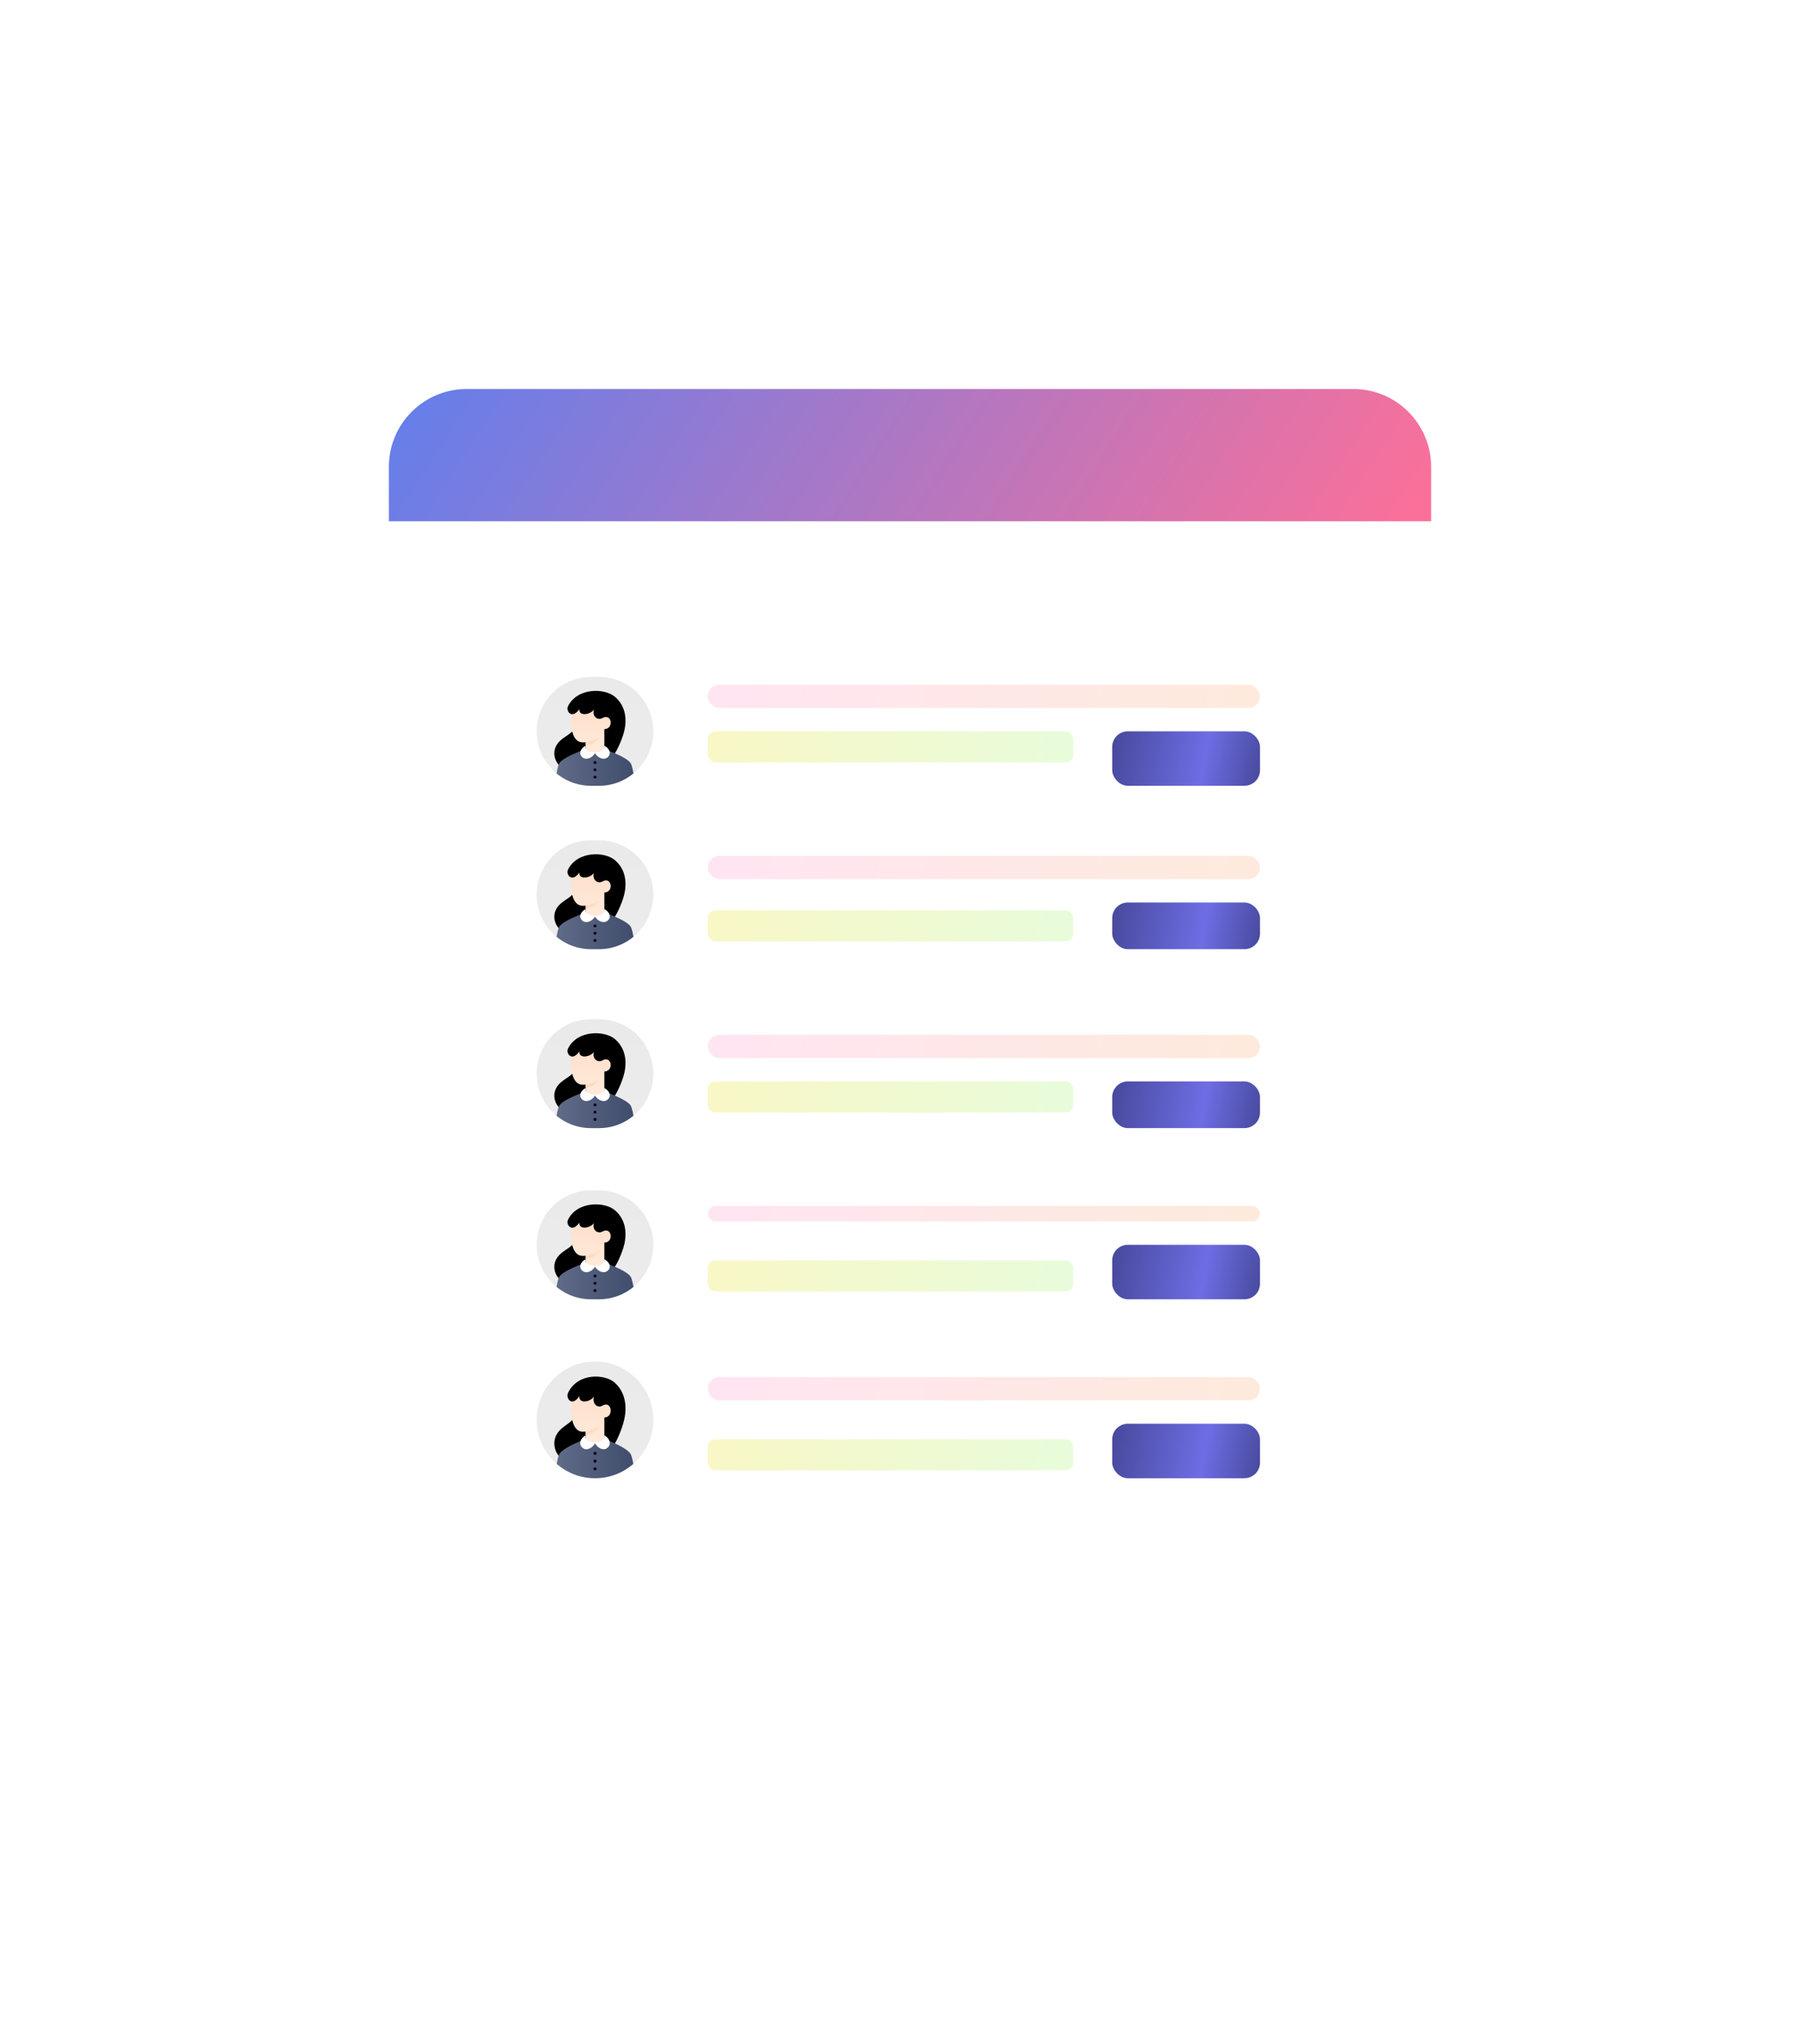 <svg width="234" height="260" viewBox="0 0 234 260" fill="none" xmlns="http://www.w3.org/2000/svg">
<g filter="url(#filter0_d_6489_1255)">
<g filter="url(#filter1_d_6489_1255)">
<rect x="50" y="50" width="134" height="160" rx="10" fill="white"/>
</g>
<path d="M50 60C50 54.477 54.477 50 60 50H174C179.523 50 184 54.477 184 60V67H50V60Z" fill="url(#paint0_linear_6489_1255)"/>
<g filter="url(#filter2_d_6489_1255)">
<rect x="62" y="79" width="109" height="119" rx="12" fill="white"/>
</g>
<rect x="91" y="94" width="47" height="4" rx="1" fill="url(#paint1_linear_6489_1255)"/>
<rect x="91" y="117" width="47" height="4" rx="1" fill="url(#paint2_linear_6489_1255)"/>
<path d="M91 140C91 139.448 91.448 139 92 139H137C137.552 139 138 139.448 138 140V142C138 142.552 137.552 143 137 143H92C91.448 143 91 142.552 91 142V140Z" fill="url(#paint3_linear_6489_1255)"/>
<rect x="91" y="162" width="47" height="4" rx="1" fill="url(#paint4_linear_6489_1255)"/>
<rect x="91" y="185" width="47" height="4" rx="1" fill="url(#paint5_linear_6489_1255)"/>
<rect x="91" y="88" width="71" height="3" rx="1.5" fill="url(#paint6_linear_6489_1255)"/>
<rect x="143" y="94" width="19" height="7" rx="2" fill="url(#paint7_diamond_6489_1255)"/>
<rect x="143" y="116" width="19" height="6" rx="2" fill="url(#paint8_diamond_6489_1255)"/>
<rect x="143" y="139" width="19" height="6" rx="2" fill="url(#paint9_diamond_6489_1255)"/>
<rect x="143" y="160" width="19" height="7" rx="2" fill="url(#paint10_diamond_6489_1255)"/>
<rect x="143" y="183" width="19" height="7" rx="2" fill="url(#paint11_diamond_6489_1255)"/>
<rect x="91" y="110" width="71" height="3" rx="1.5" fill="url(#paint12_linear_6489_1255)"/>
<rect x="91" y="133" width="71" height="3" rx="1.5" fill="url(#paint13_linear_6489_1255)"/>
<rect x="91" y="155" width="71" height="2" rx="1" fill="url(#paint14_linear_6489_1255)"/>
<rect x="91" y="177" width="71" height="3" rx="1.5" fill="url(#paint15_linear_6489_1255)"/>
<g clip-path="url(#clip0_6489_1255)">
<path d="M69 94C69 90.134 72.134 87 76 87H77C80.866 87 84 90.134 84 94V94C84 97.866 80.866 101 77 101H76C72.134 101 69 97.866 69 94V94Z" fill="url(#paint16_linear_6489_1255)"/>
<path d="M80.125 94.443C80.531 93.186 80.781 91.037 79.075 89.567C77.772 88.443 74.25 88.33 73.025 90.78C72.82 91.189 73.1 91.83 73.65 91.807C73.866 91.797 74 92.437 74.125 92.833C73.95 94.443 72.391 94.473 71.6 95.703C70.625 97.22 71.825 99.46 74.7 99.46C77.575 99.46 79.223 97.239 80.125 94.443Z" fill="url(#paint17_linear_6489_1255)"/>
<path d="M81.1 98.126C81.467 98.786 81.65 101.187 81.65 101.187H71.35C71.35 101.187 71.533 98.786 71.9 98.126C72.45 97.138 76.5 95.867 76.5 95.867C76.5 95.867 80.55 97.138 81.1 98.126Z" fill="url(#paint18_linear_6489_1255)"/>
<path d="M77.7 96.427C77.7 96.427 77.062 96.753 76.475 96.753C75.887 96.753 75.3 96.427 75.3 96.427V95.4C75.174 95.419 75.046 95.426 74.918 95.421C73.719 95.421 73.266 93.79 73.5 91.807C73.65 91.807 74 91.807 74.5 91.153C74.375 92.063 75.825 91.923 76.375 91.2C76.1 92.063 76.825 92.647 77.45 92.297C78.676 91.61 78.951 93.703 77.7 93.72V96.427Z" fill="url(#paint19_linear_6489_1255)"/>
<g style="mix-blend-mode:multiply" opacity="0.782">
<path d="M75.3 95.4C75.92 95.293 76.514 95.08 77.05 94.77C77.05 94.77 76.425 95.773 75.3 95.773V95.4Z" fill="#FFD7B8"/>
</g>
<path d="M76.502 96.706C76.863 96.69 77.7 96.525 77.7 96.168V95.867C77.792 95.867 78.054 96.069 78.189 96.24C78.723 96.917 78.131 97.523 77.648 97.523C77.039 97.523 76.635 97.048 76.5 96.82C76.365 97.048 75.961 97.523 75.352 97.523C74.869 97.523 74.277 96.917 74.811 96.24C74.946 96.069 75.208 95.867 75.3 95.867V96.168C75.3 96.525 76.16 96.69 76.502 96.706Z" fill="white"/>
<path d="M76.3 99.88C76.3 99.843 76.312 99.807 76.334 99.776C76.356 99.746 76.387 99.722 76.424 99.707C76.46 99.693 76.5 99.69 76.539 99.697C76.578 99.704 76.614 99.722 76.641 99.748C76.669 99.774 76.689 99.807 76.696 99.844C76.704 99.88 76.7 99.917 76.685 99.951C76.67 99.986 76.644 100.015 76.611 100.035C76.578 100.056 76.54 100.067 76.5 100.067C76.447 100.067 76.396 100.047 76.359 100.012C76.321 99.977 76.3 99.93 76.3 99.88ZM76.3 98.947C76.3 98.91 76.312 98.874 76.334 98.843C76.356 98.812 76.387 98.788 76.424 98.774C76.46 98.76 76.5 98.756 76.539 98.764C76.578 98.771 76.614 98.789 76.641 98.815C76.669 98.841 76.689 98.874 76.696 98.91C76.704 98.947 76.7 98.984 76.685 99.018C76.67 99.052 76.644 99.081 76.611 99.102C76.578 99.122 76.54 99.133 76.5 99.133C76.447 99.133 76.396 99.114 76.359 99.079C76.321 99.044 76.3 98.996 76.3 98.947ZM76.3 98.013C76.3 97.976 76.312 97.94 76.334 97.91C76.356 97.879 76.387 97.855 76.424 97.841C76.46 97.827 76.5 97.823 76.539 97.83C76.578 97.837 76.614 97.855 76.641 97.881C76.669 97.907 76.689 97.941 76.696 97.977C76.704 98.013 76.7 98.051 76.685 98.085C76.67 98.119 76.644 98.148 76.611 98.168C76.578 98.189 76.54 98.2 76.5 98.2C76.447 98.2 76.396 98.18 76.359 98.145C76.321 98.11 76.3 98.063 76.3 98.013Z" fill="url(#paint20_linear_6489_1255)"/>
</g>
<g clip-path="url(#clip1_6489_1255)">
<path d="M69 115C69 111.134 72.134 108 76 108H77C80.866 108 84 111.134 84 115V115C84 118.866 80.866 122 77 122H76C72.134 122 69 118.866 69 115V115Z" fill="url(#paint21_linear_6489_1255)"/>
<path d="M80.125 115.443C80.531 114.186 80.781 112.037 79.075 110.567C77.772 109.443 74.25 109.33 73.025 111.78C72.82 112.189 73.1 112.83 73.65 112.807C73.866 112.797 74 113.437 74.125 113.833C73.95 115.443 72.391 115.473 71.6 116.703C70.625 118.22 71.825 120.46 74.7 120.46C77.575 120.46 79.223 118.239 80.125 115.443Z" fill="url(#paint22_linear_6489_1255)"/>
<path d="M81.1 119.127C81.467 119.786 81.65 122.187 81.65 122.187H71.35C71.35 122.187 71.533 119.786 71.9 119.127C72.45 118.138 76.5 116.867 76.5 116.867C76.5 116.867 80.55 118.138 81.1 119.127Z" fill="url(#paint23_linear_6489_1255)"/>
<path d="M77.7 117.427C77.7 117.427 77.062 117.753 76.475 117.753C75.887 117.753 75.3 117.427 75.3 117.427V116.4C75.174 116.419 75.046 116.426 74.918 116.421C73.719 116.421 73.266 114.791 73.5 112.807C73.65 112.807 74 112.807 74.5 112.153C74.375 113.063 75.825 112.923 76.375 112.2C76.1 113.063 76.825 113.647 77.45 113.297C78.676 112.61 78.951 114.703 77.7 114.72V117.427Z" fill="url(#paint24_linear_6489_1255)"/>
<g style="mix-blend-mode:multiply" opacity="0.782">
<path d="M75.3 116.4C75.92 116.293 76.514 116.08 77.05 115.77C77.05 115.77 76.425 116.773 75.3 116.773V116.4Z" fill="#FFD7B8"/>
</g>
<path d="M76.502 117.706C76.863 117.69 77.7 117.525 77.7 117.168V116.867C77.792 116.867 78.054 117.069 78.189 117.24C78.723 117.917 78.131 118.523 77.648 118.523C77.039 118.523 76.635 118.048 76.5 117.82C76.365 118.048 75.961 118.523 75.352 118.523C74.869 118.523 74.277 117.917 74.811 117.24C74.946 117.069 75.208 116.867 75.3 116.867V117.168C75.3 117.525 76.16 117.69 76.502 117.706Z" fill="white"/>
<path d="M76.3 120.88C76.3 120.843 76.312 120.807 76.334 120.776C76.356 120.746 76.387 120.722 76.424 120.708C76.46 120.693 76.5 120.69 76.539 120.697C76.578 120.704 76.614 120.722 76.641 120.748C76.669 120.774 76.689 120.807 76.696 120.844C76.704 120.88 76.7 120.917 76.685 120.951C76.67 120.986 76.644 121.015 76.611 121.035C76.578 121.056 76.54 121.067 76.5 121.067C76.447 121.067 76.396 121.047 76.359 121.012C76.321 120.977 76.3 120.93 76.3 120.88ZM76.3 119.947C76.3 119.91 76.312 119.874 76.334 119.843C76.356 119.812 76.387 119.788 76.424 119.774C76.46 119.76 76.5 119.756 76.539 119.764C76.578 119.771 76.614 119.789 76.641 119.815C76.669 119.841 76.689 119.874 76.696 119.91C76.704 119.946 76.7 119.984 76.685 120.018C76.67 120.052 76.644 120.081 76.611 120.102C76.578 120.122 76.54 120.133 76.5 120.133C76.447 120.133 76.396 120.114 76.359 120.079C76.321 120.044 76.3 119.996 76.3 119.947ZM76.3 119.013C76.3 118.976 76.312 118.94 76.334 118.91C76.356 118.879 76.387 118.855 76.424 118.841C76.46 118.827 76.5 118.823 76.539 118.83C76.578 118.837 76.614 118.855 76.641 118.881C76.669 118.907 76.689 118.941 76.696 118.977C76.704 119.013 76.7 119.051 76.685 119.085C76.67 119.119 76.644 119.148 76.611 119.169C76.578 119.189 76.54 119.2 76.5 119.2C76.447 119.2 76.396 119.18 76.359 119.145C76.321 119.11 76.3 119.063 76.3 119.013Z" fill="url(#paint25_linear_6489_1255)"/>
</g>
<g clip-path="url(#clip2_6489_1255)">
<path d="M69 138C69 134.134 72.134 131 76 131H77C80.866 131 84 134.134 84 138V138C84 141.866 80.866 145 77 145H76C72.134 145 69 141.866 69 138V138Z" fill="url(#paint26_linear_6489_1255)"/>
<path d="M80.125 138.443C80.531 137.186 80.781 135.037 79.075 133.567C77.772 132.443 74.25 132.33 73.025 134.78C72.82 135.189 73.1 135.83 73.65 135.807C73.866 135.797 74 136.437 74.125 136.833C73.95 138.443 72.391 138.473 71.6 139.703C70.625 141.22 71.825 143.46 74.7 143.46C77.575 143.46 79.223 141.239 80.125 138.443Z" fill="url(#paint27_linear_6489_1255)"/>
<path d="M81.1 142.127C81.467 142.786 81.65 145.187 81.65 145.187H71.35C71.35 145.187 71.533 142.786 71.9 142.127C72.45 141.138 76.5 139.867 76.5 139.867C76.5 139.867 80.55 141.138 81.1 142.127Z" fill="url(#paint28_linear_6489_1255)"/>
<path d="M77.7 140.427C77.7 140.427 77.062 140.753 76.475 140.753C75.887 140.753 75.3 140.427 75.3 140.427V139.4C75.174 139.419 75.046 139.426 74.918 139.421C73.719 139.421 73.266 137.791 73.5 135.807C73.65 135.807 74 135.807 74.5 135.153C74.375 136.063 75.825 135.923 76.375 135.2C76.1 136.063 76.825 136.647 77.45 136.297C78.676 135.61 78.951 137.703 77.7 137.72V140.427Z" fill="url(#paint29_linear_6489_1255)"/>
<g style="mix-blend-mode:multiply" opacity="0.782">
<path d="M75.3 139.4C75.92 139.293 76.514 139.08 77.05 138.77C77.05 138.77 76.425 139.773 75.3 139.773V139.4Z" fill="#FFD7B8"/>
</g>
<path d="M76.502 140.706C76.863 140.69 77.7 140.525 77.7 140.168V139.867C77.792 139.867 78.054 140.069 78.189 140.24C78.723 140.917 78.131 141.523 77.648 141.523C77.039 141.523 76.635 141.048 76.5 140.82C76.365 141.048 75.961 141.523 75.352 141.523C74.869 141.523 74.277 140.917 74.811 140.24C74.946 140.069 75.208 139.867 75.3 139.867V140.168C75.3 140.525 76.16 140.69 76.502 140.706Z" fill="white"/>
<path d="M76.3 143.88C76.3 143.843 76.312 143.807 76.334 143.776C76.356 143.746 76.387 143.722 76.424 143.708C76.46 143.693 76.5 143.69 76.539 143.697C76.578 143.704 76.614 143.722 76.641 143.748C76.669 143.774 76.689 143.807 76.696 143.844C76.704 143.88 76.7 143.917 76.685 143.951C76.67 143.986 76.644 144.015 76.611 144.035C76.578 144.056 76.54 144.067 76.5 144.067C76.447 144.067 76.396 144.047 76.359 144.012C76.321 143.977 76.3 143.93 76.3 143.88ZM76.3 142.947C76.3 142.91 76.312 142.874 76.334 142.843C76.356 142.812 76.387 142.788 76.424 142.774C76.46 142.76 76.5 142.756 76.539 142.764C76.578 142.771 76.614 142.789 76.641 142.815C76.669 142.841 76.689 142.874 76.696 142.91C76.704 142.946 76.7 142.984 76.685 143.018C76.67 143.052 76.644 143.081 76.611 143.102C76.578 143.122 76.54 143.133 76.5 143.133C76.447 143.133 76.396 143.114 76.359 143.079C76.321 143.044 76.3 142.996 76.3 142.947ZM76.3 142.013C76.3 141.976 76.312 141.94 76.334 141.91C76.356 141.879 76.387 141.855 76.424 141.841C76.46 141.827 76.5 141.823 76.539 141.83C76.578 141.837 76.614 141.855 76.641 141.881C76.669 141.907 76.689 141.941 76.696 141.977C76.704 142.013 76.7 142.051 76.685 142.085C76.67 142.119 76.644 142.148 76.611 142.169C76.578 142.189 76.54 142.2 76.5 142.2C76.447 142.2 76.396 142.18 76.359 142.145C76.321 142.11 76.3 142.063 76.3 142.013Z" fill="url(#paint30_linear_6489_1255)"/>
</g>
<g clip-path="url(#clip3_6489_1255)">
<path d="M69 160C69 156.134 72.134 153 76 153H77C80.866 153 84 156.134 84 160V160C84 163.866 80.866 167 77 167H76C72.134 167 69 163.866 69 160V160Z" fill="url(#paint31_linear_6489_1255)"/>
<path d="M80.125 160.443C80.531 159.186 80.781 157.037 79.075 155.567C77.772 154.443 74.25 154.33 73.025 156.78C72.82 157.189 73.1 157.83 73.65 157.807C73.866 157.797 74 158.437 74.125 158.833C73.95 160.443 72.391 160.473 71.6 161.703C70.625 163.22 71.825 165.46 74.7 165.46C77.575 165.46 79.223 163.239 80.125 160.443Z" fill="url(#paint32_linear_6489_1255)"/>
<path d="M81.1 164.127C81.467 164.786 81.65 167.187 81.65 167.187H71.35C71.35 167.187 71.533 164.786 71.9 164.127C72.45 163.138 76.5 161.867 76.5 161.867C76.5 161.867 80.55 163.138 81.1 164.127Z" fill="url(#paint33_linear_6489_1255)"/>
<path d="M77.7 162.427C77.7 162.427 77.062 162.753 76.475 162.753C75.887 162.753 75.3 162.427 75.3 162.427V161.4C75.174 161.419 75.046 161.426 74.918 161.421C73.719 161.421 73.266 159.791 73.5 157.807C73.65 157.807 74 157.807 74.5 157.153C74.375 158.063 75.825 157.923 76.375 157.2C76.1 158.063 76.825 158.647 77.45 158.297C78.676 157.61 78.951 159.703 77.7 159.72V162.427Z" fill="url(#paint34_linear_6489_1255)"/>
<g style="mix-blend-mode:multiply" opacity="0.782">
<path d="M75.3 161.4C75.92 161.293 76.514 161.08 77.05 160.77C77.05 160.77 76.425 161.773 75.3 161.773V161.4Z" fill="#FFD7B8"/>
</g>
<path d="M76.502 162.706C76.863 162.69 77.7 162.525 77.7 162.168V161.867C77.792 161.867 78.054 162.069 78.189 162.24C78.723 162.917 78.131 163.523 77.648 163.523C77.039 163.523 76.635 163.048 76.5 162.82C76.365 163.048 75.961 163.523 75.352 163.523C74.869 163.523 74.277 162.917 74.811 162.24C74.946 162.069 75.208 161.867 75.3 161.867V162.168C75.3 162.525 76.16 162.69 76.502 162.706Z" fill="white"/>
<path d="M76.3 165.88C76.3 165.843 76.312 165.807 76.334 165.776C76.356 165.746 76.387 165.722 76.424 165.708C76.46 165.693 76.5 165.69 76.539 165.697C76.578 165.704 76.614 165.722 76.641 165.748C76.669 165.774 76.689 165.807 76.696 165.844C76.704 165.88 76.7 165.917 76.685 165.951C76.67 165.986 76.644 166.015 76.611 166.035C76.578 166.056 76.54 166.067 76.5 166.067C76.447 166.067 76.396 166.047 76.359 166.012C76.321 165.977 76.3 165.93 76.3 165.88ZM76.3 164.947C76.3 164.91 76.312 164.874 76.334 164.843C76.356 164.812 76.387 164.788 76.424 164.774C76.46 164.76 76.5 164.756 76.539 164.764C76.578 164.771 76.614 164.789 76.641 164.815C76.669 164.841 76.689 164.874 76.696 164.91C76.704 164.946 76.7 164.984 76.685 165.018C76.67 165.052 76.644 165.081 76.611 165.102C76.578 165.122 76.54 165.133 76.5 165.133C76.447 165.133 76.396 165.114 76.359 165.079C76.321 165.044 76.3 164.996 76.3 164.947ZM76.3 164.013C76.3 163.976 76.312 163.94 76.334 163.91C76.356 163.879 76.387 163.855 76.424 163.841C76.46 163.827 76.5 163.823 76.539 163.83C76.578 163.837 76.614 163.855 76.641 163.881C76.669 163.907 76.689 163.941 76.696 163.977C76.704 164.013 76.7 164.051 76.685 164.085C76.67 164.119 76.644 164.148 76.611 164.169C76.578 164.189 76.54 164.2 76.5 164.2C76.447 164.2 76.396 164.18 76.359 164.145C76.321 164.11 76.3 164.063 76.3 164.013Z" fill="url(#paint35_linear_6489_1255)"/>
</g>
<g clip-path="url(#clip4_6489_1255)">
<path d="M69 182.5C69 178.358 72.358 175 76.5 175V175C80.642 175 84 178.358 84 182.5V182.5C84 186.642 80.642 190 76.5 190V190C72.358 190 69 186.642 69 182.5V182.5Z" fill="url(#paint36_linear_6489_1255)"/>
<path d="M80.125 182.975C80.531 181.628 80.781 179.325 79.075 177.75C77.772 176.546 74.25 176.425 73.025 179.05C72.82 179.488 73.1 180.175 73.65 180.15C73.866 180.14 74 180.825 74.125 181.25C73.95 182.975 72.391 183.007 71.6 184.325C70.625 185.95 71.825 188.35 74.7 188.35C77.575 188.35 79.223 185.97 80.125 182.975Z" fill="url(#paint37_linear_6489_1255)"/>
<path d="M81.1 186.921C81.467 187.627 81.65 190.2 81.65 190.2H71.35C71.35 190.2 71.533 187.627 71.9 186.921C72.45 185.861 76.5 184.5 76.5 184.5C76.5 184.5 80.55 185.861 81.1 186.921Z" fill="url(#paint38_linear_6489_1255)"/>
<path d="M77.7 185.1C77.7 185.1 77.062 185.45 76.475 185.45C75.887 185.45 75.3 185.1 75.3 185.1V184C75.174 184.02 75.046 184.027 74.918 184.022C73.719 184.022 73.266 182.275 73.5 180.15C73.65 180.15 74 180.15 74.5 179.45C74.375 180.425 75.825 180.275 76.375 179.5C76.1 180.425 76.825 181.05 77.45 180.675C78.676 179.939 78.951 182.181 77.7 182.2V185.1Z" fill="url(#paint39_linear_6489_1255)"/>
<g style="mix-blend-mode:multiply" opacity="0.782">
<path d="M75.3 184C75.92 183.886 76.514 183.657 77.05 183.325C77.05 183.325 76.425 184.4 75.3 184.4V184Z" fill="#FFD7B8"/>
</g>
<path d="M76.502 185.399C76.863 185.382 77.7 185.205 77.7 184.823V184.5C77.792 184.5 78.054 184.717 78.189 184.9C78.723 185.625 78.131 186.275 77.648 186.275C77.039 186.275 76.635 185.766 76.5 185.521C76.365 185.766 75.961 186.275 75.352 186.275C74.869 186.275 74.277 185.625 74.811 184.9C74.946 184.717 75.208 184.5 75.3 184.5V184.823C75.3 185.205 76.16 185.382 76.502 185.399Z" fill="white"/>
<path d="M76.3 188.8C76.3 188.76 76.312 188.721 76.334 188.688C76.356 188.656 76.387 188.63 76.424 188.615C76.46 188.6 76.5 188.596 76.539 188.603C76.578 188.611 76.614 188.63 76.641 188.658C76.669 188.686 76.689 188.722 76.696 188.761C76.704 188.799 76.7 188.84 76.685 188.876C76.67 188.913 76.644 188.944 76.611 188.966C76.578 188.988 76.54 189 76.5 189C76.447 189 76.396 188.979 76.359 188.941C76.321 188.904 76.3 188.853 76.3 188.8ZM76.3 187.8C76.3 187.76 76.312 187.721 76.334 187.688C76.356 187.656 76.387 187.63 76.424 187.615C76.46 187.6 76.5 187.596 76.539 187.603C76.578 187.611 76.614 187.63 76.641 187.658C76.669 187.686 76.689 187.722 76.696 187.761C76.704 187.799 76.7 187.84 76.685 187.876C76.67 187.913 76.644 187.944 76.611 187.966C76.578 187.988 76.54 188 76.5 188C76.447 188 76.396 187.979 76.359 187.941C76.321 187.904 76.3 187.853 76.3 187.8ZM76.3 186.8C76.3 186.76 76.312 186.721 76.334 186.688C76.356 186.656 76.387 186.63 76.424 186.615C76.46 186.6 76.5 186.596 76.539 186.603C76.578 186.611 76.614 186.63 76.641 186.658C76.669 186.686 76.689 186.722 76.696 186.761C76.704 186.799 76.7 186.84 76.685 186.876C76.67 186.913 76.644 186.944 76.611 186.966C76.578 186.988 76.54 187 76.5 187C76.447 187 76.396 186.979 76.359 186.941C76.321 186.904 76.3 186.853 76.3 186.8Z" fill="url(#paint40_linear_6489_1255)"/>
</g>
</g>
<defs>
<filter id="filter0_d_6489_1255" x="0" y="0" width="234" height="260" filterUnits="userSpaceOnUse" color-interpolation-filters="sRGB">
<feFlood flood-opacity="0" result="BackgroundImageFix"/>
<feColorMatrix in="SourceAlpha" type="matrix" values="0 0 0 0 0 0 0 0 0 0 0 0 0 0 0 0 0 0 127 0" result="hardAlpha"/>
<feOffset/>
<feGaussianBlur stdDeviation="25"/>
<feComposite in2="hardAlpha" operator="out"/>
<feColorMatrix type="matrix" values="0 0 0 0 0.282 0 0 0 0 0.29 0 0 0 0 0.62 0 0 0 0.08 0"/>
<feBlend mode="normal" in2="BackgroundImageFix" result="effect1_dropShadow_6489_1255"/>
<feBlend mode="normal" in="SourceGraphic" in2="effect1_dropShadow_6489_1255" result="shape"/>
</filter>
<filter id="filter1_d_6489_1255" x="22" y="22" width="190" height="216" filterUnits="userSpaceOnUse" color-interpolation-filters="sRGB">
<feFlood flood-opacity="0" result="BackgroundImageFix"/>
<feColorMatrix in="SourceAlpha" type="matrix" values="0 0 0 0 0 0 0 0 0 0 0 0 0 0 0 0 0 0 127 0" result="hardAlpha"/>
<feMorphology radius="4" operator="dilate" in="SourceAlpha" result="effect1_dropShadow_6489_1255"/>
<feOffset/>
<feGaussianBlur stdDeviation="12"/>
<feComposite in2="hardAlpha" operator="out"/>
<feColorMatrix type="matrix" values="0 0 0 0 0.282 0 0 0 0 0.29 0 0 0 0 0.62 0 0 0 0.06 0"/>
<feBlend mode="normal" in2="BackgroundImageFix" result="effect1_dropShadow_6489_1255"/>
<feBlend mode="normal" in="SourceGraphic" in2="effect1_dropShadow_6489_1255" result="shape"/>
</filter>
<filter id="filter2_d_6489_1255" x="7" y="24" width="219" height="229" filterUnits="userSpaceOnUse" color-interpolation-filters="sRGB">
<feFlood flood-opacity="0" result="BackgroundImageFix"/>
<feColorMatrix in="SourceAlpha" type="matrix" values="0 0 0 0 0 0 0 0 0 0 0 0 0 0 0 0 0 0 127 0" result="hardAlpha"/>
<feMorphology radius="5" operator="dilate" in="SourceAlpha" result="effect1_dropShadow_6489_1255"/>
<feOffset/>
<feGaussianBlur stdDeviation="25"/>
<feComposite in2="hardAlpha" operator="out"/>
<feColorMatrix type="matrix" values="0 0 0 0 0.282 0 0 0 0 0.29 0 0 0 0 0.62 0 0 0 0.1 0"/>
<feBlend mode="normal" in2="BackgroundImageFix" result="effect1_dropShadow_6489_1255"/>
<feBlend mode="normal" in="SourceGraphic" in2="effect1_dropShadow_6489_1255" result="shape"/>
</filter>
<linearGradient id="paint0_linear_6489_1255" x1="50" y1="55.578" x2="147.394" y2="118.216" gradientUnits="userSpaceOnUse">
<stop stop-color="#667EEA"/>
<stop offset="1" stop-color="#FA709A"/>
</linearGradient>
<linearGradient id="paint1_linear_6489_1255" x1="91.543" y1="95.812" x2="137.474" y2="101.358" gradientUnits="userSpaceOnUse">
<stop stop-color="#F9F7C6"/>
<stop offset="1" stop-color="#E8FCDB"/>
</linearGradient>
<linearGradient id="paint2_linear_6489_1255" x1="91.543" y1="118.813" x2="137.474" y2="124.358" gradientUnits="userSpaceOnUse">
<stop stop-color="#F9F7C6"/>
<stop offset="1" stop-color="#E8FCDB"/>
</linearGradient>
<linearGradient id="paint3_linear_6489_1255" x1="91.543" y1="140.813" x2="137.474" y2="146.358" gradientUnits="userSpaceOnUse">
<stop stop-color="#F9F7C6"/>
<stop offset="1" stop-color="#E8FCDB"/>
</linearGradient>
<linearGradient id="paint4_linear_6489_1255" x1="91.543" y1="163.813" x2="137.474" y2="169.358" gradientUnits="userSpaceOnUse">
<stop stop-color="#F9F7C6"/>
<stop offset="1" stop-color="#E8FCDB"/>
</linearGradient>
<linearGradient id="paint5_linear_6489_1255" x1="91.543" y1="186.813" x2="137.474" y2="192.358" gradientUnits="userSpaceOnUse">
<stop stop-color="#F9F7C6"/>
<stop offset="1" stop-color="#E8FCDB"/>
</linearGradient>
<linearGradient id="paint6_linear_6489_1255" x1="91.821" y1="89.359" x2="158.285" y2="105.524" gradientUnits="userSpaceOnUse">
<stop stop-color="#FFE5F2"/>
<stop offset="1" stop-color="#FEEADC"/>
</linearGradient>
<radialGradient id="paint7_diamond_6489_1255" cx="0" cy="0" r="1" gradientUnits="userSpaceOnUse" gradientTransform="translate(162 99.833) rotate(-169.988) scale(19.294 87.287)">
<stop stop-color="#484A9E"/>
<stop offset="0.385" stop-color="#6E6DE4"/>
<stop offset="1" stop-color="#484A9E"/>
</radialGradient>
<radialGradient id="paint8_diamond_6489_1255" cx="0" cy="0" r="1" gradientUnits="userSpaceOnUse" gradientTransform="translate(162 121) rotate(-171.396) scale(19.216 75.119)">
<stop stop-color="#484A9E"/>
<stop offset="0.385" stop-color="#6E6DE4"/>
<stop offset="1" stop-color="#484A9E"/>
</radialGradient>
<radialGradient id="paint9_diamond_6489_1255" cx="0" cy="0" r="1" gradientUnits="userSpaceOnUse" gradientTransform="translate(162 144) rotate(-171.396) scale(19.216 75.119)">
<stop stop-color="#484A9E"/>
<stop offset="0.385" stop-color="#6E6DE4"/>
<stop offset="1" stop-color="#484A9E"/>
</radialGradient>
<radialGradient id="paint10_diamond_6489_1255" cx="0" cy="0" r="1" gradientUnits="userSpaceOnUse" gradientTransform="translate(162 165.833) rotate(-169.988) scale(19.294 87.287)">
<stop stop-color="#484A9E"/>
<stop offset="0.385" stop-color="#6E6DE4"/>
<stop offset="1" stop-color="#484A9E"/>
</radialGradient>
<radialGradient id="paint11_diamond_6489_1255" cx="0" cy="0" r="1" gradientUnits="userSpaceOnUse" gradientTransform="translate(162 188.833) rotate(-169.988) scale(19.294 87.287)">
<stop stop-color="#484A9E"/>
<stop offset="0.385" stop-color="#6E6DE4"/>
<stop offset="1" stop-color="#484A9E"/>
</radialGradient>
<linearGradient id="paint12_linear_6489_1255" x1="91.821" y1="111.359" x2="158.285" y2="127.524" gradientUnits="userSpaceOnUse">
<stop stop-color="#FFE5F2"/>
<stop offset="1" stop-color="#FEEADC"/>
</linearGradient>
<linearGradient id="paint13_linear_6489_1255" x1="91.821" y1="134.359" x2="158.285" y2="150.524" gradientUnits="userSpaceOnUse">
<stop stop-color="#FFE5F2"/>
<stop offset="1" stop-color="#FEEADC"/>
</linearGradient>
<linearGradient id="paint14_linear_6489_1255" x1="91.821" y1="155.906" x2="153.949" y2="178.571" gradientUnits="userSpaceOnUse">
<stop stop-color="#FFE5F2"/>
<stop offset="1" stop-color="#FEEADC"/>
</linearGradient>
<linearGradient id="paint15_linear_6489_1255" x1="91.821" y1="178.359" x2="158.285" y2="194.524" gradientUnits="userSpaceOnUse">
<stop stop-color="#FFE5F2"/>
<stop offset="1" stop-color="#FEEADC"/>
</linearGradient>
<linearGradient id="paint16_linear_6489_1255" x1="76.5" y1="87" x2="76.5" y2="101" gradientUnits="userSpaceOnUse">
<stop stop-color="#EAEAEA"/>
<stop offset="1" stop-color="#ECECEC"/>
</linearGradient>
<linearGradient id="paint17_linear_6489_1255" x1="75.844" y1="99.46" x2="75.844" y2="88.801" gradientUnits="userSpaceOnUse">
<stop/>
<stop offset="1"/>
</linearGradient>
<linearGradient id="paint18_linear_6489_1255" x1="71.35" y1="98.527" x2="81.65" y2="98.527" gradientUnits="userSpaceOnUse">
<stop stop-color="#606C88"/>
<stop offset="1" stop-color="#3F4C6B"/>
</linearGradient>
<linearGradient id="paint19_linear_6489_1255" x1="75.977" y1="91.153" x2="75.977" y2="96.753" gradientUnits="userSpaceOnUse">
<stop stop-color="#FFE0CC"/>
<stop offset="1" stop-color="#FFEADB"/>
</linearGradient>
<linearGradient id="paint20_linear_6489_1255" x1="76.5" y1="97.827" x2="76.5" y2="100.067" gradientUnits="userSpaceOnUse">
<stop stop-color="#130027"/>
<stop offset="1" stop-color="#130017"/>
</linearGradient>
<linearGradient id="paint21_linear_6489_1255" x1="76.5" y1="108" x2="76.5" y2="122" gradientUnits="userSpaceOnUse">
<stop stop-color="#EAEAEA"/>
<stop offset="1" stop-color="#ECECEC"/>
</linearGradient>
<linearGradient id="paint22_linear_6489_1255" x1="75.844" y1="120.46" x2="75.844" y2="109.801" gradientUnits="userSpaceOnUse">
<stop/>
<stop offset="1"/>
</linearGradient>
<linearGradient id="paint23_linear_6489_1255" x1="71.35" y1="119.527" x2="81.65" y2="119.527" gradientUnits="userSpaceOnUse">
<stop stop-color="#606C88"/>
<stop offset="1" stop-color="#3F4C6B"/>
</linearGradient>
<linearGradient id="paint24_linear_6489_1255" x1="75.977" y1="112.153" x2="75.977" y2="117.753" gradientUnits="userSpaceOnUse">
<stop stop-color="#FFE0CC"/>
<stop offset="1" stop-color="#FFEADB"/>
</linearGradient>
<linearGradient id="paint25_linear_6489_1255" x1="76.5" y1="118.827" x2="76.5" y2="121.067" gradientUnits="userSpaceOnUse">
<stop stop-color="#130027"/>
<stop offset="1" stop-color="#130017"/>
</linearGradient>
<linearGradient id="paint26_linear_6489_1255" x1="76.5" y1="131" x2="76.5" y2="145" gradientUnits="userSpaceOnUse">
<stop stop-color="#EAEAEA"/>
<stop offset="1" stop-color="#ECECEC"/>
</linearGradient>
<linearGradient id="paint27_linear_6489_1255" x1="75.844" y1="143.46" x2="75.844" y2="132.801" gradientUnits="userSpaceOnUse">
<stop/>
<stop offset="1"/>
</linearGradient>
<linearGradient id="paint28_linear_6489_1255" x1="71.35" y1="142.527" x2="81.65" y2="142.527" gradientUnits="userSpaceOnUse">
<stop stop-color="#606C88"/>
<stop offset="1" stop-color="#3F4C6B"/>
</linearGradient>
<linearGradient id="paint29_linear_6489_1255" x1="75.977" y1="135.153" x2="75.977" y2="140.753" gradientUnits="userSpaceOnUse">
<stop stop-color="#FFE0CC"/>
<stop offset="1" stop-color="#FFEADB"/>
</linearGradient>
<linearGradient id="paint30_linear_6489_1255" x1="76.5" y1="141.827" x2="76.5" y2="144.067" gradientUnits="userSpaceOnUse">
<stop stop-color="#130027"/>
<stop offset="1" stop-color="#130017"/>
</linearGradient>
<linearGradient id="paint31_linear_6489_1255" x1="76.5" y1="153" x2="76.5" y2="167" gradientUnits="userSpaceOnUse">
<stop stop-color="#EAEAEA"/>
<stop offset="1" stop-color="#ECECEC"/>
</linearGradient>
<linearGradient id="paint32_linear_6489_1255" x1="75.844" y1="165.46" x2="75.844" y2="154.801" gradientUnits="userSpaceOnUse">
<stop/>
<stop offset="1"/>
</linearGradient>
<linearGradient id="paint33_linear_6489_1255" x1="71.35" y1="164.527" x2="81.65" y2="164.527" gradientUnits="userSpaceOnUse">
<stop stop-color="#606C88"/>
<stop offset="1" stop-color="#3F4C6B"/>
</linearGradient>
<linearGradient id="paint34_linear_6489_1255" x1="75.977" y1="157.153" x2="75.977" y2="162.753" gradientUnits="userSpaceOnUse">
<stop stop-color="#FFE0CC"/>
<stop offset="1" stop-color="#FFEADB"/>
</linearGradient>
<linearGradient id="paint35_linear_6489_1255" x1="76.5" y1="163.827" x2="76.5" y2="166.067" gradientUnits="userSpaceOnUse">
<stop stop-color="#130027"/>
<stop offset="1" stop-color="#130017"/>
</linearGradient>
<linearGradient id="paint36_linear_6489_1255" x1="76.5" y1="175" x2="76.5" y2="190" gradientUnits="userSpaceOnUse">
<stop stop-color="#EAEAEA"/>
<stop offset="1" stop-color="#ECECEC"/>
</linearGradient>
<linearGradient id="paint37_linear_6489_1255" x1="75.844" y1="188.35" x2="75.844" y2="176.929" gradientUnits="userSpaceOnUse">
<stop/>
<stop offset="1"/>
</linearGradient>
<linearGradient id="paint38_linear_6489_1255" x1="71.35" y1="187.35" x2="81.65" y2="187.35" gradientUnits="userSpaceOnUse">
<stop stop-color="#606C88"/>
<stop offset="1" stop-color="#3F4C6B"/>
</linearGradient>
<linearGradient id="paint39_linear_6489_1255" x1="75.977" y1="179.45" x2="75.977" y2="185.45" gradientUnits="userSpaceOnUse">
<stop stop-color="#FFE0CC"/>
<stop offset="1" stop-color="#FFEADB"/>
</linearGradient>
<linearGradient id="paint40_linear_6489_1255" x1="76.5" y1="186.6" x2="76.5" y2="189" gradientUnits="userSpaceOnUse">
<stop stop-color="#130027"/>
<stop offset="1" stop-color="#130017"/>
</linearGradient>
<clipPath id="clip0_6489_1255">
<path d="M69 94C69 90.134 72.134 87 76 87H77C80.866 87 84 90.134 84 94V94C84 97.866 80.866 101 77 101H76C72.134 101 69 97.866 69 94V94Z" fill="white"/>
</clipPath>
<clipPath id="clip1_6489_1255">
<path d="M69 115C69 111.134 72.134 108 76 108H77C80.866 108 84 111.134 84 115V115C84 118.866 80.866 122 77 122H76C72.134 122 69 118.866 69 115V115Z" fill="white"/>
</clipPath>
<clipPath id="clip2_6489_1255">
<path d="M69 138C69 134.134 72.134 131 76 131H77C80.866 131 84 134.134 84 138V138C84 141.866 80.866 145 77 145H76C72.134 145 69 141.866 69 138V138Z" fill="white"/>
</clipPath>
<clipPath id="clip3_6489_1255">
<path d="M69 160C69 156.134 72.134 153 76 153H77C80.866 153 84 156.134 84 160V160C84 163.866 80.866 167 77 167H76C72.134 167 69 163.866 69 160V160Z" fill="white"/>
</clipPath>
<clipPath id="clip4_6489_1255">
<path d="M69 182.5C69 178.358 72.358 175 76.5 175V175C80.642 175 84 178.358 84 182.5V182.5C84 186.642 80.642 190 76.5 190V190C72.358 190 69 186.642 69 182.5V182.5Z" fill="white"/>
</clipPath>
</defs>
</svg>
